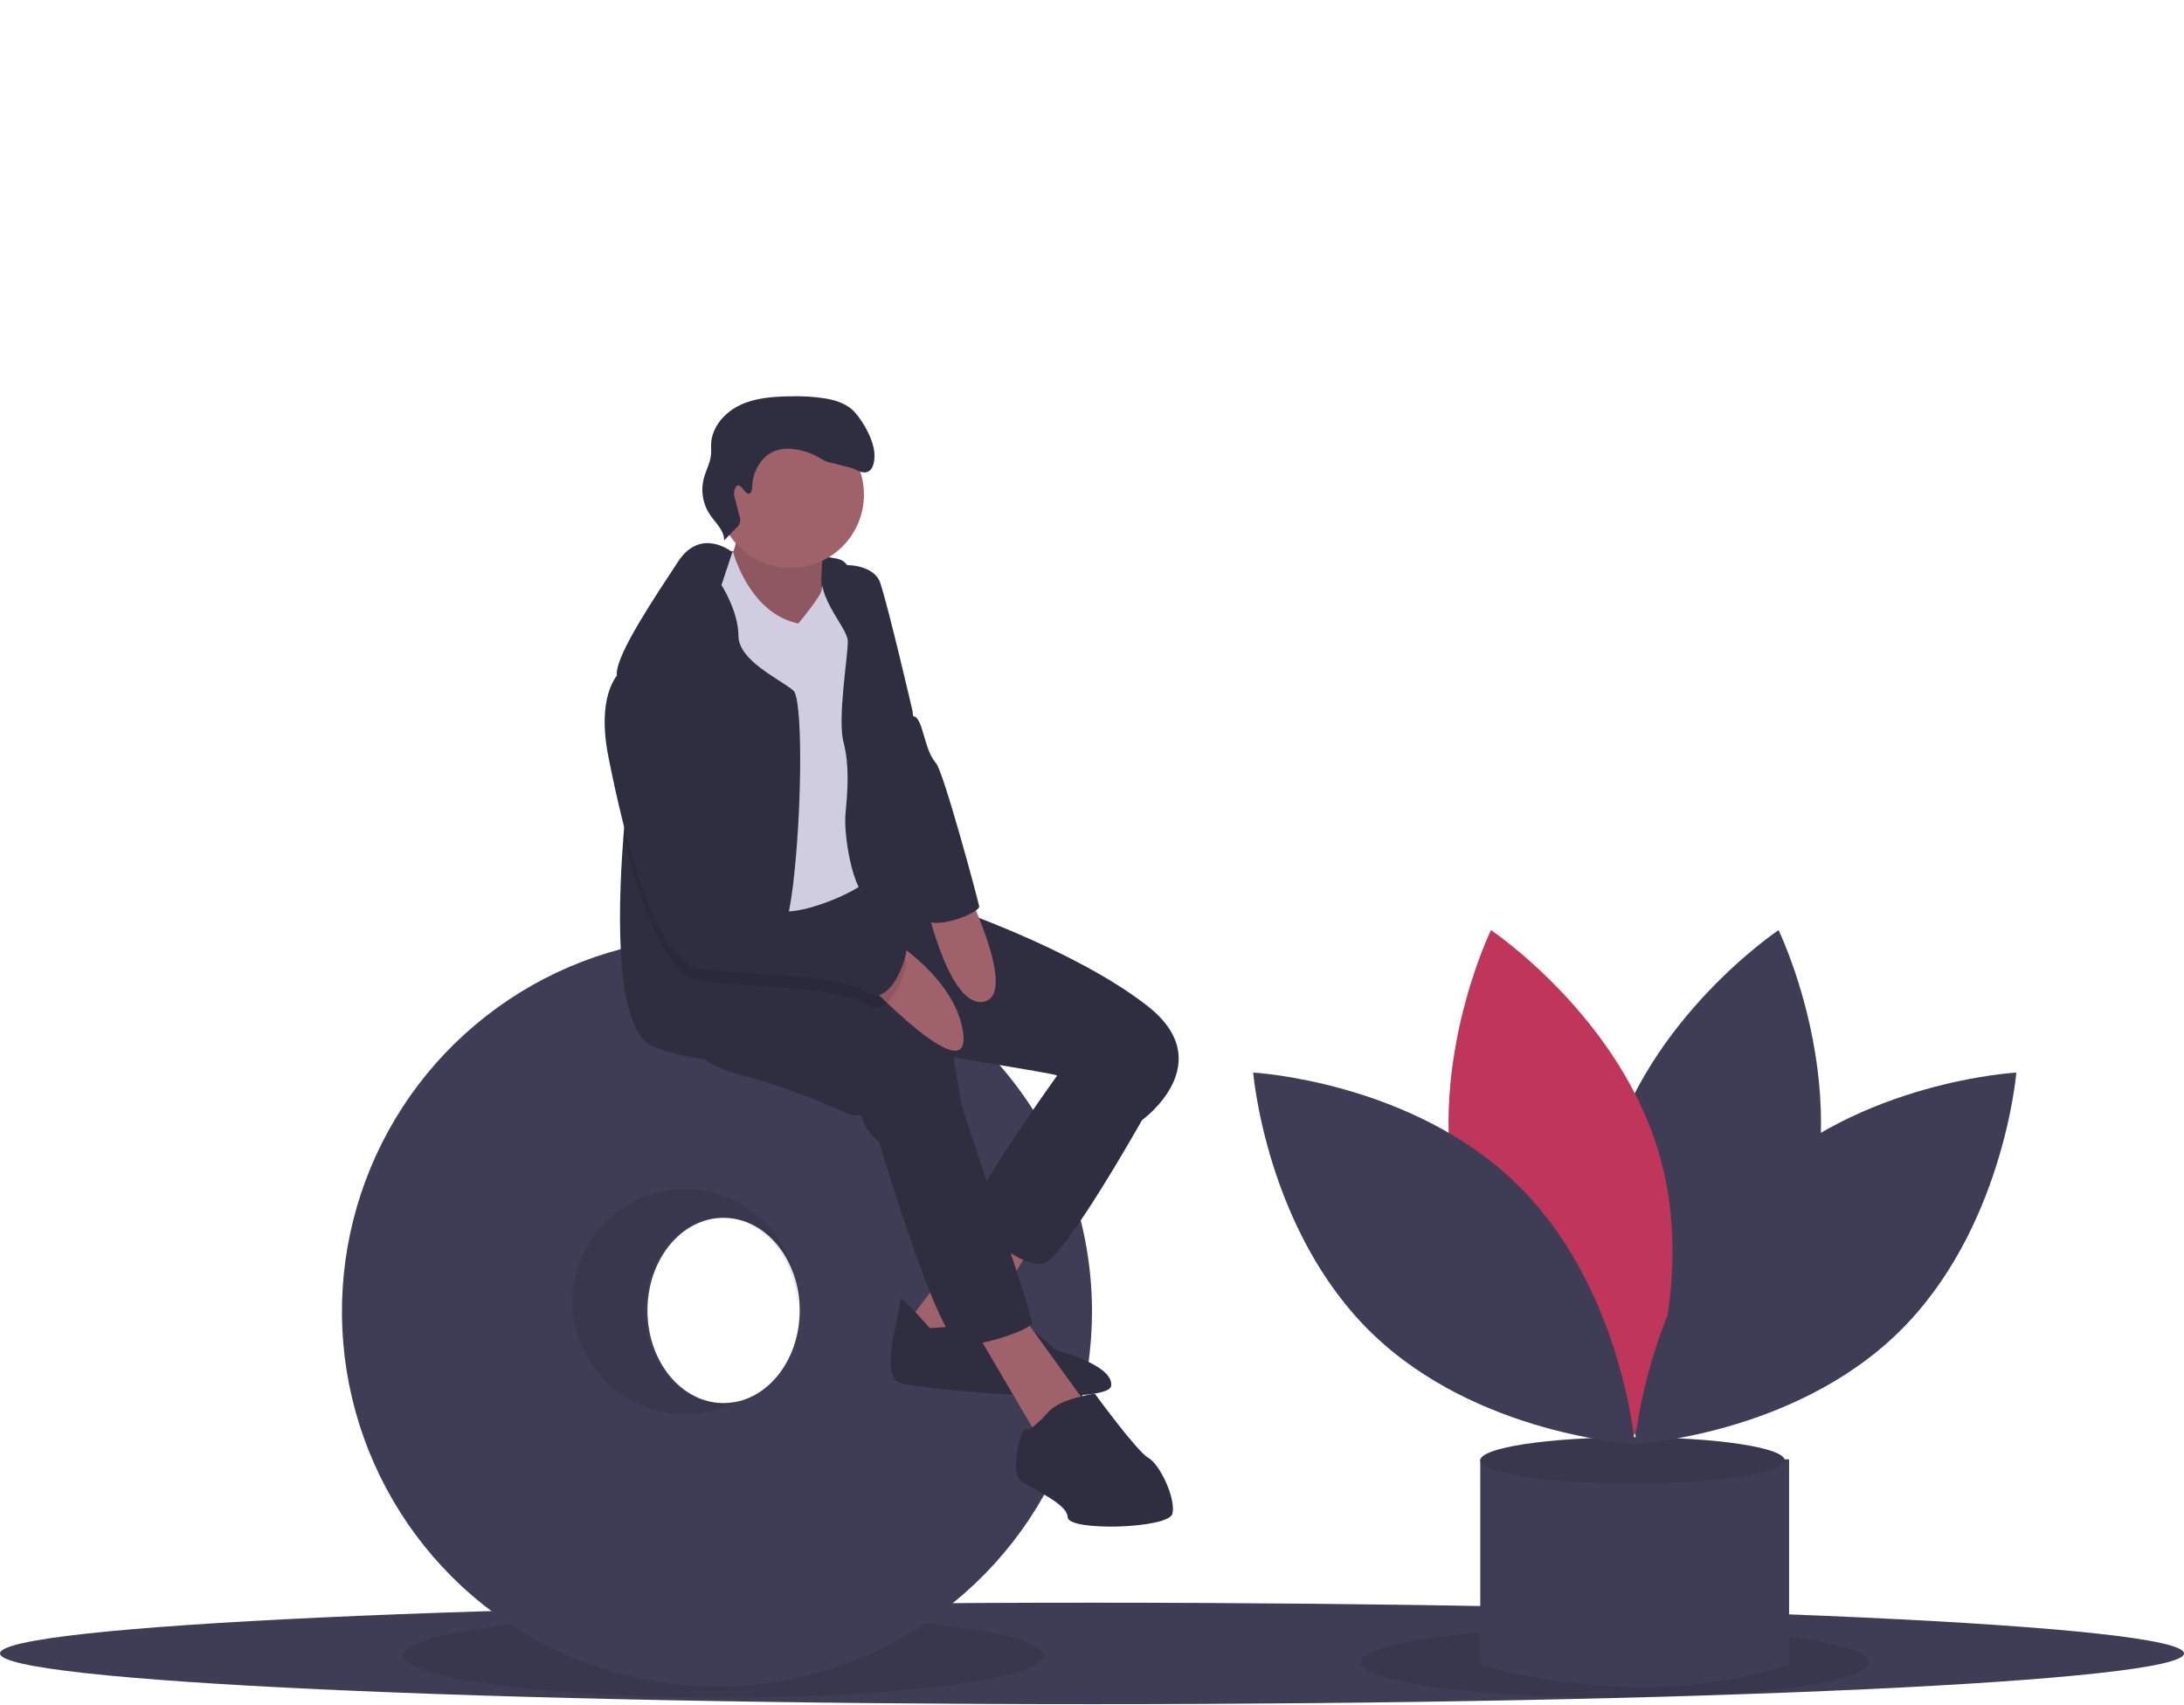 <svg width="990" height="773" viewBox="0 0 990 773" fill="none" xmlns="http://www.w3.org/2000/svg">
<g id="ilustration 1" clip-path="url(#clip0)">
<path id="Vector" d="M495 772.615C768.381 772.615 990 762.317 990 749.615C990 736.912 768.381 726.615 495 726.615C221.619 726.615 0 736.912 0 749.615C0 762.317 221.619 772.615 495 772.615Z" fill="#3F3D56"/>
<path id="Vector_2" opacity="0.1" d="M732 769.615C795.513 769.615 847 762.451 847 753.615C847 744.778 795.513 737.615 732 737.615C668.487 737.615 617 744.778 617 753.615C617 762.451 668.487 769.615 732 769.615Z" fill="black"/>
<path id="Vector_3" opacity="0.1" d="M328 769.615C408.081 769.615 473 761.108 473 750.615C473 740.121 408.081 731.615 328 731.615C247.919 731.615 183 740.121 183 750.615C183 761.108 247.919 769.615 328 769.615Z" fill="black"/>
<path id="Vector_4" d="M325 424.615C291.377 424.615 258.509 434.585 230.553 453.265C202.597 471.945 180.807 498.495 167.94 529.559C155.074 560.622 151.707 594.803 158.267 627.78C164.826 660.757 181.017 691.048 204.792 714.823C228.567 738.598 258.858 754.789 291.835 761.348C324.811 767.908 358.993 764.541 390.056 751.674C421.12 738.807 447.67 717.018 466.35 689.062C485.03 661.105 495 628.238 495 594.615C495 549.528 477.089 506.288 445.208 474.407C413.327 442.525 370.087 424.615 325 424.615ZM328 636.115C308.946 636.115 293.5 617.311 293.5 594.115C293.5 570.919 308.946 552.115 328 552.115C347.054 552.115 362.5 570.919 362.5 594.115C362.5 617.311 347.054 636.115 328 636.115Z" fill="#3F3D56"/>
<path id="Vector_5" opacity="0.1" d="M327 636.115C307.946 636.115 292.5 617.311 292.5 594.115C292.5 570.919 307.946 552.115 327 552.115C345.453 552.115 360.522 569.752 361.454 591.935C361.475 591.33 361.5 590.725 361.5 590.115C361.498 578.962 357.839 568.118 351.085 559.243C344.33 550.369 334.852 543.953 324.103 540.98C313.354 538.007 301.927 538.64 291.572 542.782C281.217 546.924 272.506 554.347 266.773 563.914C261.04 573.48 258.601 584.662 259.831 595.747C261.061 606.831 265.891 617.207 273.581 625.285C281.271 633.362 291.397 638.695 302.408 640.467C313.419 642.239 324.708 640.352 334.544 635.095C332.086 635.769 329.549 636.111 327 636.115Z" fill="black"/>
<path id="Vector_6" d="M682 661.615H671V754.615C671 754.615 742 777.615 811 754.615V661.615H682Z" fill="#3F3D56"/>
<path id="Vector_7" d="M740 672.615C778.108 672.615 809 667.914 809 662.115C809 656.316 778.108 651.615 740 651.615C701.892 651.615 671 656.316 671 662.115C671 667.914 701.892 672.615 740 672.615Z" fill="#3F3D56"/>
<path id="Vector_8" opacity="0.1" d="M740 672.615C778.108 672.615 809 667.914 809 662.115C809 656.316 778.108 651.615 740 651.615C701.892 651.615 671 656.316 671 662.115C671 667.914 701.892 672.615 740 672.615Z" fill="black"/>
<path id="hoja3" d="M820.208 550.501C802.802 614.846 743.181 654.696 743.181 654.696C743.181 654.696 711.781 590.223 729.188 525.878C746.594 461.534 806.215 421.683 806.215 421.683C806.215 421.683 837.615 486.156 820.208 550.501Z" fill="#3F3D56"/>
<path id="hoja2" d="M661.858 550.501C679.264 614.846 738.885 654.696 738.885 654.696C738.885 654.696 770.285 590.223 752.879 525.878C735.472 461.534 675.851 421.683 675.851 421.683C675.851 421.683 644.452 486.156 661.858 550.501Z" fill="#BF365A"/>
<path id="hoja1" d="M687.436 536.673C735.199 583.168 741.033 654.643 741.033 654.643C741.033 654.643 669.427 650.734 621.664 604.238C573.9 557.742 568.066 486.267 568.066 486.267C568.066 486.267 639.672 490.177 687.436 536.673Z" fill="#3F3D56"/>
<path id="hoja4" d="M794.63 536.673C746.867 583.168 741.033 654.643 741.033 654.643C741.033 654.643 812.639 650.734 860.402 604.238C908.166 557.742 914 486.267 914 486.267C914 486.267 842.394 490.177 794.63 536.673Z" fill="#3F3D56"/>
<path id="Vector_9" d="M331.436 249.968C331.436 249.968 373.783 251.12 380.776 253.664C387.77 256.209 390.897 274.404 390.897 274.404L358.018 284.738L333.426 283.345L314.918 284.653L325.253 257.588L331.436 249.968Z" fill="#2F2E41"/>
<path id="Vector_10" d="M333.263 236.073C333.263 236.073 336.049 246.834 329.865 254.453C323.682 262.073 356.447 289.223 356.447 289.223L373.733 286.252C373.733 286.252 369.923 253.188 375.041 244.815C380.158 236.443 333.263 236.073 333.263 236.073Z" fill="#9F616A"/>
<path id="Vector_11" opacity="0.1" d="M333.263 236.073C333.263 236.073 336.049 246.834 329.865 254.453C323.682 262.073 356.447 289.223 356.447 289.223L373.733 286.252C373.733 286.252 369.923 253.188 375.041 244.815C380.158 236.443 333.263 236.073 333.263 236.073Z" fill="black"/>
<path id="Vector_12" d="M448.22 550.693L410.081 601.27L436.109 616.465L471.931 557.857L448.22 550.693Z" fill="#9F616A"/>
<path id="Vector_13" d="M421.468 602.123C421.468 602.123 407.423 585.804 408.049 589.443C408.674 593.082 398.056 623.943 407.935 626.928C417.814 629.913 502.536 637.83 503.701 628.264C504.867 618.697 478.427 612.002 478.427 612.002C478.427 612.002 462.719 596.906 459.237 598.441C455.754 599.976 421.468 602.123 421.468 602.123Z" fill="#2F2E41"/>
<path id="Vector_14" d="M439.663 598.995L470.126 650.894L493.125 637.575L462.407 595.086L439.663 598.995Z" fill="#9F616A"/>
<path id="Vector_15" d="M487.752 475.524L478.711 488.317C478.711 488.317 435.611 548.177 440.189 553.01C444.766 557.843 463.828 576.109 473.523 572.57C483.217 569.03 517.66 507.849 517.66 507.849L508.676 471.928L487.752 475.524Z" fill="#2F2E41"/>
<path id="Vector_16" d="M302.09 463.413C302.09 463.413 311.742 481.424 336.206 487.522C360.67 493.62 386.228 506.086 387.138 505.93C388.048 505.774 390.621 504.395 391.246 508.034C391.872 511.673 398.581 518.013 398.581 518.013C398.581 518.013 425.604 609.841 435.924 609.941C446.244 610.04 467.453 602.648 467.894 599.763C468.334 596.877 436.294 503.101 435.981 501.282L432.228 479.447C432.228 479.447 474.603 486.214 478.555 487.408C482.506 488.602 517.66 507.849 517.66 507.849C517.66 507.849 553.496 482.02 519.977 455.936C486.458 429.851 428.845 410.718 428.845 410.718L408.176 404.904L390.163 403.829L387.51 393.658L344.848 396.12L300.327 415.011L302.09 463.413Z" fill="#2F2E41"/>
<path id="Vector_17" d="M358.395 257.492C376.748 257.492 391.626 242.614 391.626 224.261C391.626 205.907 376.748 191.029 358.395 191.029C340.042 191.029 325.163 205.907 325.163 224.261C325.163 242.614 340.042 257.492 358.395 257.492Z" fill="#9F616A"/>
<path id="Vector_18" d="M328.33 250.971L332.327 250.284C332.327 250.284 339.546 278.078 361.878 282.67C361.878 282.67 372.897 269.469 372.426 267.242C371.956 265.015 381.153 253.131 386.043 259.784C390.933 266.436 384.849 383.624 388.957 385.728C393.065 387.832 401.879 390.064 394.785 397.839C387.692 405.615 359.518 416.077 353.278 412.467C347.038 408.856 334.287 378.266 328.771 367.974C323.256 357.682 314.428 322.671 314.428 322.671C314.428 322.671 303.156 284.333 310.092 275.648C317.029 266.962 328.33 250.971 328.33 250.971Z" fill="#D0CDE1"/>
<path id="Vector_19" d="M360.135 395.241C359.392 403.404 358.12 411.511 356.328 419.509C354.698 426.017 352.801 429.947 350.635 429.779C345.109 429.366 342.598 437.471 341.303 446.814C339.919 456.726 339.919 468.034 339.16 472.031C338.155 477.311 331.725 481.341 318.877 480.157C311.225 479.287 303.715 477.445 296.529 474.676C279.181 468.369 279.695 417.221 282.597 379.267C284.372 356.004 287.04 337.686 287.04 337.686C287.04 337.686 281.771 321.968 280.086 311.196C279.75 309.231 279.582 307.24 279.583 305.246C279.84 295.836 297.02 270.407 307.401 254.567C317.794 238.727 331.971 250.347 331.971 250.347L327.037 265.238C327.037 265.238 334.683 277.038 334.739 288.267C334.795 299.497 353.046 307.602 359.599 313.038C363.718 316.454 363.617 362.054 360.135 395.241Z" fill="#2F2E41"/>
<path id="Vector_20" d="M374.564 255.669C374.564 255.669 375.762 257.084 381.245 256.393C387.822 255.565 396.864 257.841 398.964 264.119C402.817 275.633 413.677 322.472 413.677 322.472C413.677 322.472 418.198 376.019 420.23 387.846C422.263 399.673 421.254 410.15 423.258 416.361C425.263 422.573 403.471 404.776 395.439 407.093C387.408 409.41 382.248 379.388 383.257 368.912C384.266 358.436 385.119 347.049 382.333 336.289C379.547 325.528 384.487 297.048 384.302 290.524C384.117 283.999 366.592 267.555 374.564 255.669Z" fill="#2F2E41"/>
<path id="Vector_21" d="M398.078 422.094C398.078 422.094 433.264 441.29 436.631 468.612C439.998 495.934 389.569 442.157 389.569 442.157L398.078 422.094Z" fill="#9F616A"/>
<path id="Vector_22" d="M418.164 402.719C418.164 402.719 428.945 457.064 445.741 454.177C462.536 451.291 436.359 399.592 436.359 399.592L418.164 402.719Z" fill="#9F616A"/>
<path id="Vector_23" d="M475.684 639.636C475.684 639.636 467.083 649.544 464.951 648.037C462.819 646.53 457.915 667.042 462.336 670.966C466.757 674.889 483.786 681.328 483.971 687.853C484.156 694.378 529.828 693.084 531.463 686.246C533.098 679.409 525.734 663.815 520.56 660.958C515.386 658.101 496.254 631.803 496.254 631.803C496.254 631.803 481.27 633.992 475.684 639.636Z" fill="#2F2E41"/>
<path id="Vector_24" opacity="0.1" d="M392.473 455.331C384.313 449.571 361.53 448.142 341.303 446.814C332.428 446.244 324.045 445.686 317.604 444.782C311.397 443.923 305.816 438.252 300.86 429.802C293.347 416.998 287.274 397.798 282.597 379.267C284.372 356.004 287.04 337.685 287.04 337.685C287.04 337.685 281.771 321.968 280.086 311.196C281.274 309.542 282.804 308.164 284.573 307.155C306.028 297.946 326.512 388.577 329.113 402.799C329.158 403.033 329.191 403.256 329.225 403.446C330.486 410.769 344.116 417.031 356.328 419.509C363.852 421.039 370.851 421.139 374.077 419.152C382.55 413.95 408.604 434.769 410.58 435.361C412.555 435.963 404.194 463.625 392.473 455.331Z" fill="black"/>
<path id="Vector_25" d="M284.577 301.576C284.577 301.576 268.983 308.939 275.835 343.354C282.686 377.768 296.489 436.277 317.598 439.205C338.708 442.133 380.741 441.465 392.469 449.752C404.196 458.04 412.554 430.377 410.578 429.78C408.603 429.183 382.546 408.373 374.074 413.575C365.602 418.778 331.259 409.695 329.226 397.868C327.193 386.041 306.382 292.208 284.577 301.576Z" fill="#2F2E41"/>
<path id="Vector_26" d="M396.946 285.072L414.084 324.839C414.084 324.839 415.809 323.978 417.814 330.19C419.818 336.402 420.756 341.861 424.267 345.941C427.778 350.02 443.401 408.216 443.87 410.946C444.339 413.675 422.293 423.084 417.367 415.501C412.441 407.918 396.946 285.072 396.946 285.072Z" fill="#2F2E41"/>
<path id="Vector_27" d="M339.488 223.798C340.762 223.458 340.949 221.767 340.992 220.45C341.22 213.394 345.469 206.155 352.222 204.101C354.814 203.39 357.527 203.241 360.181 203.663C363.969 204.167 367.627 205.387 370.959 207.258C372.718 208.247 374.444 209.438 376.439 209.74C377.757 209.94 383.462 211.599 384.774 211.832C387.659 212.345 390.34 214.926 393.108 213.966C395.756 213.047 396.342 209.618 396.406 206.816C396.552 200.431 391.705 191.595 387.436 186.845C384.197 183.241 379.319 181.577 374.55 180.712C368.98 179.817 363.335 179.473 357.698 179.687C350.067 179.823 342.224 180.412 335.343 183.714C328.462 187.015 322.682 193.587 322.352 201.212C322.283 202.801 322.447 204.396 322.313 205.98C321.987 209.845 319.935 213.336 318.973 217.093C318.284 219.85 318.181 222.72 318.67 225.519C319.16 228.318 320.23 230.983 321.812 233.343C324.366 237.101 328.38 240.501 328.232 245.042L333.77 239.305C334.597 238.674 335.182 237.778 335.428 236.766C335.674 235.755 335.566 234.69 335.122 233.749L333.162 226.104C332.658 224.739 332.599 223.25 332.992 221.85C335.093 216.658 337.365 224.365 339.488 223.798Z" fill="#2F2E41"/>
</g>
<defs>
<clipPath id="clip0">
<rect width="990" height="772.615" fill="white"/>
</clipPath>
</defs>
</svg>
